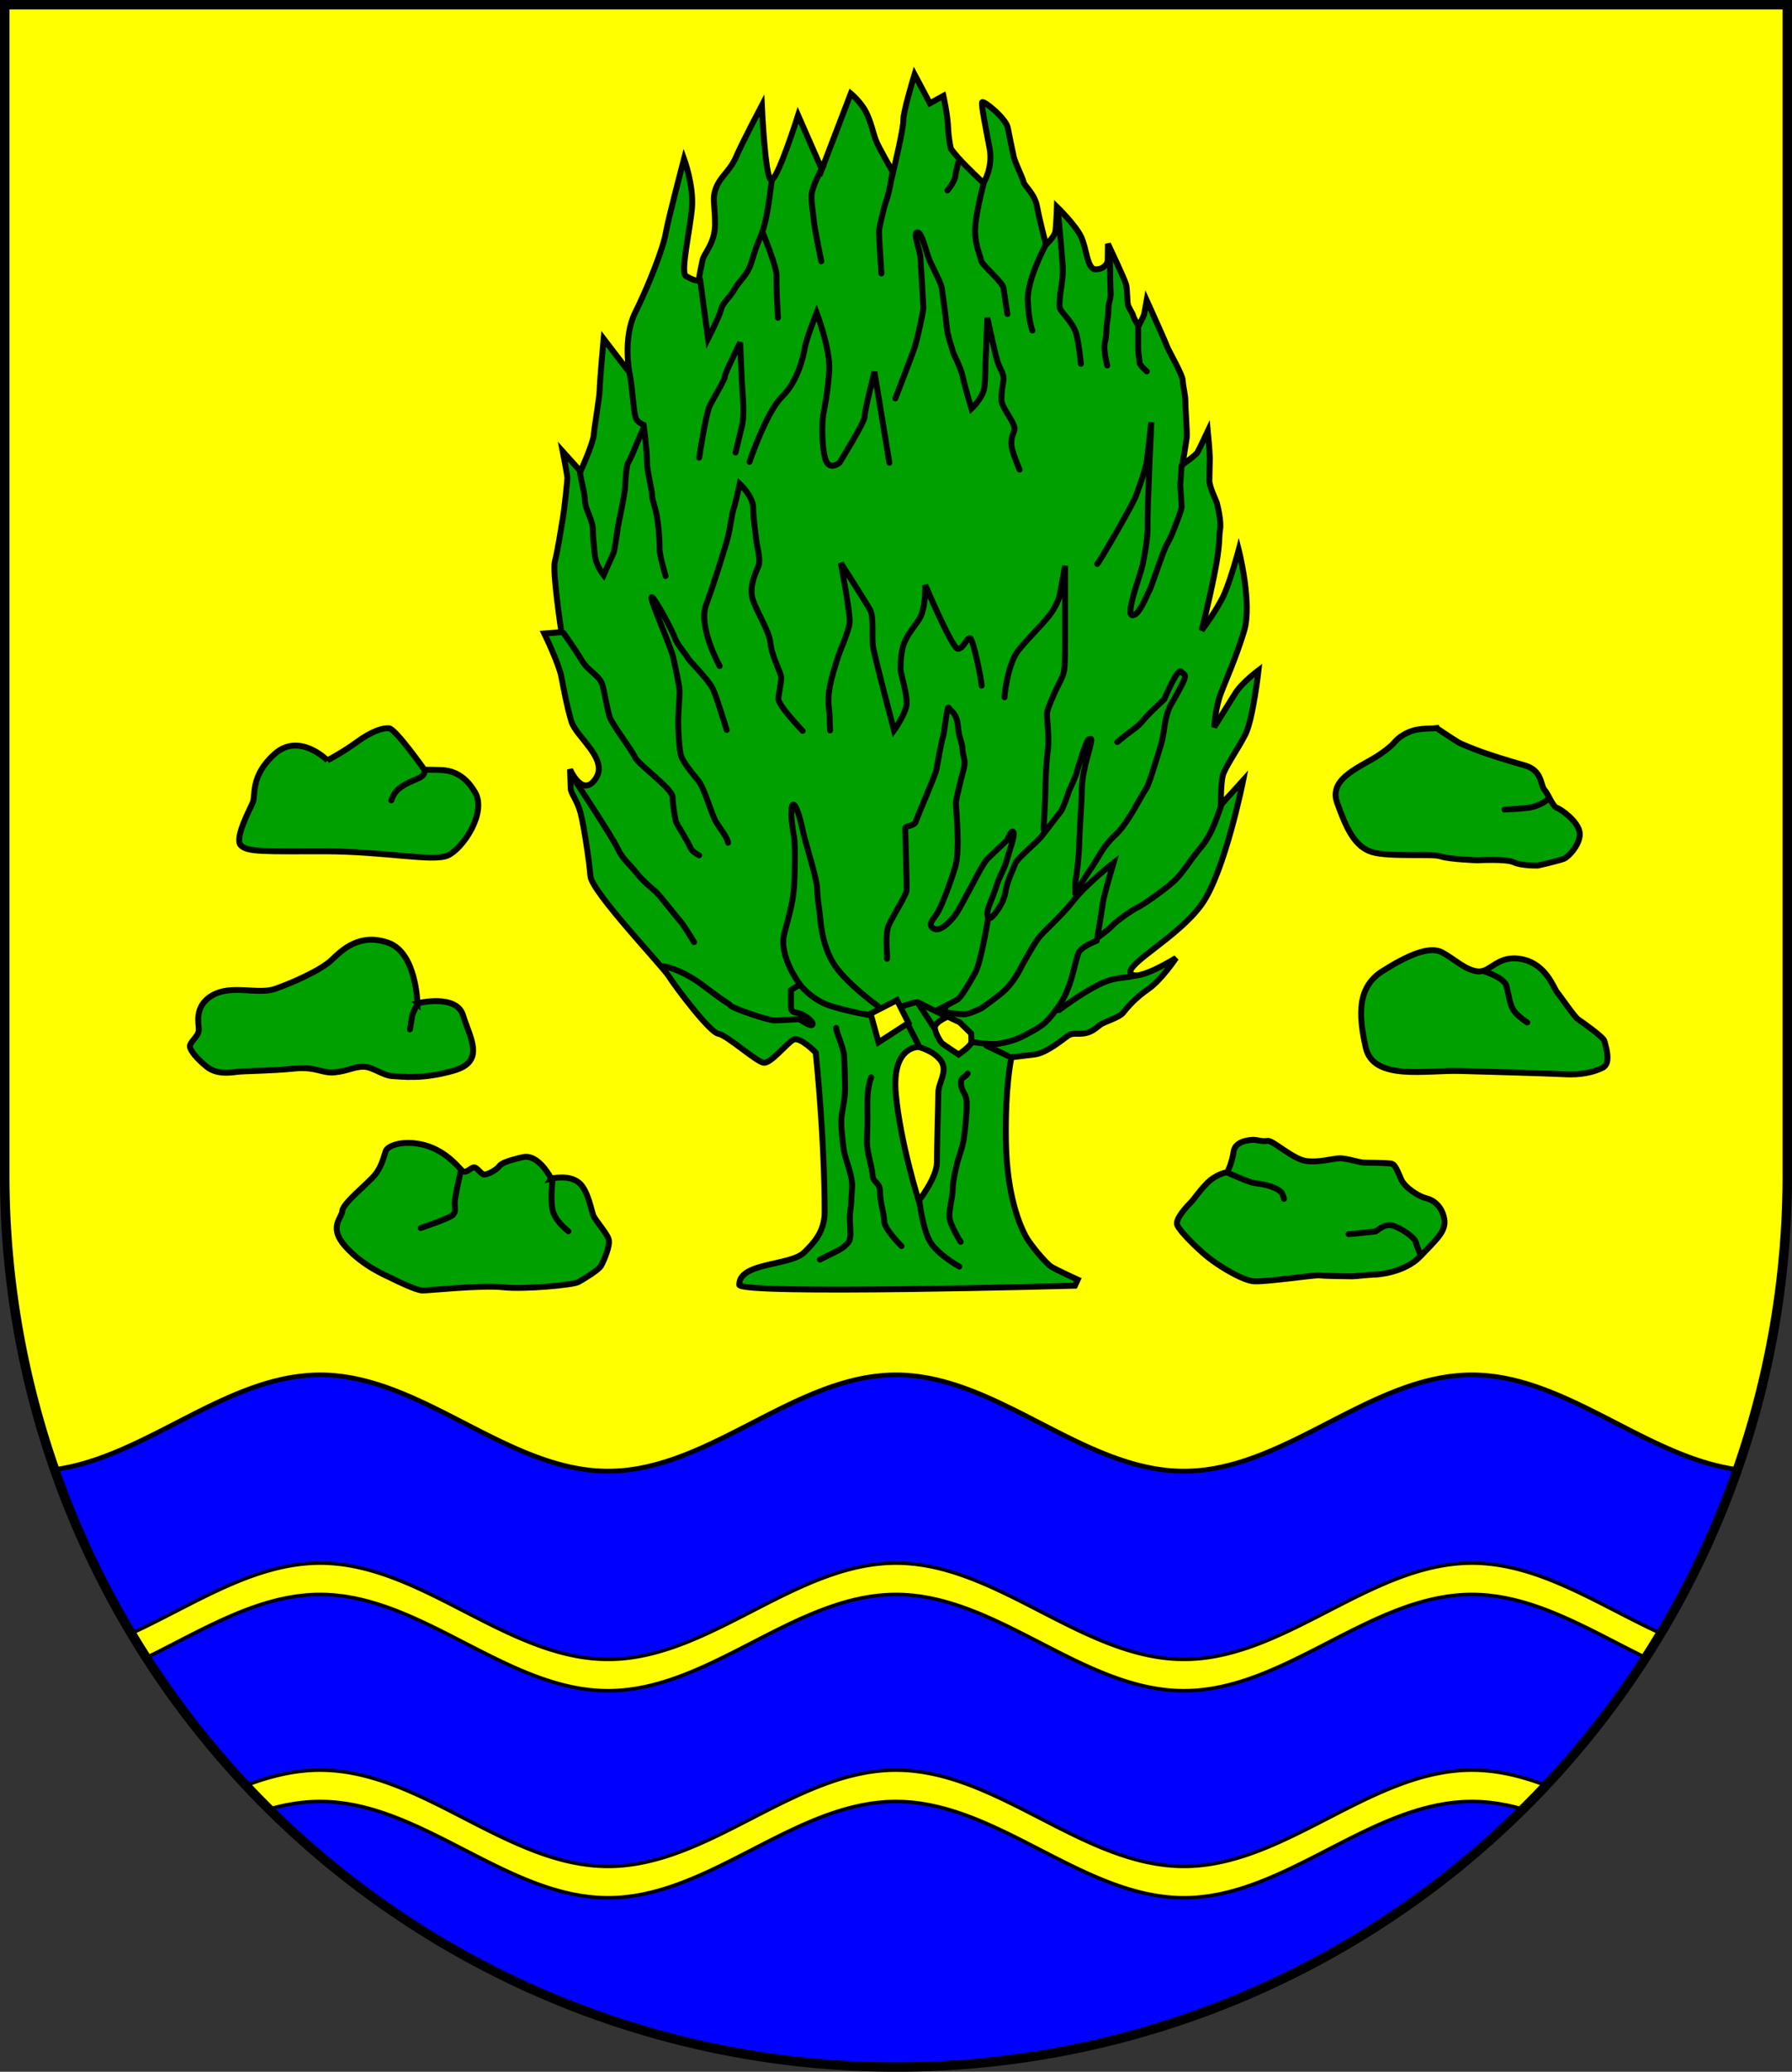 <?xml version="1.0" encoding="UTF-8" standalone="no"?>
<!-- Created with Inkscape (http://www.inkscape.org/) -->

<svg
   width="151.188mm"
   height="174.752mm"
   viewBox="0 0 151.188 174.752"
   version="1.1"
   id="svg2945"
   inkscape:version="1.2.2 (732a01da63, 2022-12-09)"
   sodipodi:docname="Wappen Idstedt2.svg"
   xmlns:inkscape="http://www.inkscape.org/namespaces/inkscape"
   xmlns:sodipodi="http://sodipodi.sourceforge.net/DTD/sodipodi-0.dtd"
   xmlns="http://www.w3.org/2000/svg"
   xmlns:svg="http://www.w3.org/2000/svg">
  <rect x="0" y="0" width="151.188" height="174.752" fill="#333333" stroke="none"/>
  <sodipodi:namedview
     id="namedview2947"
     pagecolor="#ffffff"
     bordercolor="#666666"
     borderopacity="1.0"
     inkscape:showpageshadow="2"
     inkscape:pageopacity="0.0"
     inkscape:pagecheckerboard="0"
     inkscape:deskcolor="#d1d1d1"
     inkscape:document-units="mm"
     showgrid="false"
     inkscape:zoom="0.81043987"
     inkscape:cx="286.88125"
     inkscape:cy="331.30157"
     inkscape:current-layer="layer1" />
  <defs
     id="defs2942" />
  <g
     inkscape:label="Ebene 1"
     inkscape:groupmode="layer"
     id="layer1"
     transform="translate(-527.215,-63.641)">
    <g
       id="g2871"
       transform="translate(493.464,-4.035)">
      <path
         id="path1249"
         style="fill:#ffff00;stroke:none;stroke-width:0.8;stroke-linecap:round;stroke-dasharray:none"
         d="m 34.152,68.075 v 98.758 a 75.194,75.194 0 0 0 75.194,75.194 75.194,75.194 0 0 0 75.194,-75.194 75.194,75.194 0 0 0 0,-5.1e-4 V 68.075 Z" />
      <path
         id="path1035"
         style="fill:#0000ff;stroke:#000000;stroke-width:0.4;stroke-linecap:round;stroke-dasharray:none"
         d="m 60.758,183.648 c -7.883,0 -14.641,6.916 -22.351,7.979 a 75.194,75.194 0 0 0 70.939,50.401 75.194,75.194 0 0 0 70.98,-50.395 c -7.727,-1.044 -14.494,-7.985 -22.391,-7.985 -8.538,-1e-5 -15.756,8.12 -24.295,8.12 -8.538,-10e-6 -15.756,-8.12 -24.294,-8.12 -8.538,0 -15.756,8.12 -24.294,8.12 -8.538,0 -15.756,-8.12 -24.294,-8.12 z" />
      <path
         id="path1138"
         style="fill:#ffff00;stroke:#000000;stroke-width:0.3;stroke-linecap:round;stroke-dasharray:none"
         d="m 60.758,199.523 c -5.623,0 -10.674,3.514 -15.906,5.919 a 75.194,75.194 0 0 0 1.287,2.037 c 4.779,-2.347 9.458,-5.31 14.619,-5.31 8.538,0 15.756,8.12 24.294,8.12 8.538,0 15.756,-8.12 24.294,-8.12 8.538,0 15.756,8.12 24.294,8.12 8.538,1e-5 15.756,-8.12 24.295,-8.12 5.174,0 9.863,2.978 14.654,5.327 a 75.194,75.194 0 0 0 1.271,-2.045 c -5.239,-2.405 -10.295,-5.928 -15.925,-5.928 -8.538,-1e-5 -15.756,8.12 -24.295,8.12 -8.538,-10e-6 -15.756,-8.12 -24.294,-8.12 -8.538,0 -15.756,8.12 -24.294,8.12 -8.538,0 -15.756,-8.12 -24.294,-8.12 z" />
      <path
         id="path1144"
         style="fill:#ffff00;stroke:#000000;stroke-width:0.3;stroke-linecap:round;stroke-dasharray:none"
         d="m 60.758,216.986 c -2.135,0 -4.187,0.508 -6.199,1.269 a 75.194,75.194 0 0 0 1.906,2.016 c 1.401,-0.396 2.827,-0.639 4.293,-0.639 8.538,0 15.756,8.12 24.294,8.12 8.538,0 15.756,-8.12 24.294,-8.12 8.538,0 15.756,8.12 24.294,8.12 8.538,10e-6 15.756,-8.12 24.295,-8.12 1.469,0 2.898,0.244 4.302,0.642 a 75.194,75.194 0 0 0 1.946,-1.999 c -2.027,-0.772 -4.095,-1.289 -6.248,-1.289 -8.538,-10e-6 -15.756,8.12 -24.295,8.12 -8.538,-1e-5 -15.756,-8.12 -24.294,-8.12 -8.538,0 -15.756,8.12 -24.294,8.12 -8.538,0 -15.756,-8.12 -24.294,-8.12 z" />
      <path
         id="path1373"
         style="fill:none;stroke:#000000;stroke-width:0.8;stroke-linecap:round;stroke-dasharray:none"
         d="m 34.152,68.075 v 98.758 a 75.194,75.194 0 0 0 75.194,75.194 75.194,75.194 0 0 0 75.194,-75.194 75.194,75.194 0 0 0 0,-5.1e-4 V 68.075 Z" />
      <g
         id="g1704"
         transform="translate(-202.53,-25.938)">
        <path
           id="path1446"
           style="fill:#00a000;fill-opacity:1;stroke:#000000;stroke-width:0.5;stroke-linecap:round;stroke-dasharray:none"
           d="m 313.439,99.892 c 0,0 -0.983,3.225 -0.944,3.854 0.039,0.629 -0.866,4.404 -0.866,4.404 0,0 -1.219,-2.084 -1.455,-2.714 -0.236,-0.629 -0.394,-1.494 -0.826,-2.36 -0.433,-0.865 -1.285,-1.576 -1.285,-1.576 l -2.447,6.396 -2.002,-4.56 c 0,0 -1.78,5.617 -2.28,5.45 -0.501,-0.167 -0.778,-6.284 -0.778,-6.284 0,0 -1.669,3.17 -2.169,4.338 -0.501,1.168 -1.279,1.613 -1.669,2.558 -0.389,0.945 -0.111,1.446 -0.111,3.115 0,1.668 -0.946,2.447 -1.057,3.059 -0.111,0.612 -0.278,1.223 -0.278,1.557 0,0.334 -0.612,0.056 -1.112,-0.222 -0.501,-0.278 0.333,-3.838 0.5,-5.729 0.167,-1.891 -0.667,-4.171 -0.667,-4.171 0,0 -1.335,5.062 -1.558,6.341 -0.222,1.279 -1.502,4.505 -2.558,6.618 -1.057,2.113 -0.5,5.061 -0.5,5.061 l -2.169,-2.837 c 0,0 -0.333,3.671 -0.333,4.282 0,0.612 -0.445,3.115 -0.501,3.838 -0.056,0.723 -1.113,3.059 -1.113,3.059 l -1.501,-1.669 c 0,0 0.389,2.002 0.389,2.225 0,0.222 -0.222,2.447 -0.389,3.448 -0.167,1.001 -0.445,2.781 -0.668,3.615 -0.222,0.834 0.556,5.951 0.556,5.951 l -1.446,0.111 c 0,0 1.223,2.503 1.446,3.671 0.222,1.168 0.445,2.392 0.835,3.726 0.389,1.335 3.17,3.17 2.058,4.839 -1.112,1.669 -2.169,-0.779 -2.169,-0.779 0,0 0.056,1.224 0.056,1.613 0,0.389 0.556,1.001 0.834,2.058 0.278,1.057 0.723,4.004 0.835,5.339 0.111,1.335 6.062,7.564 6.618,8.454 0.556,0.89 3.448,4.728 4.171,4.839 0.723,0.111 3.226,2.391 3.837,2.447 0.612,0.056 1.947,-1.668 2.503,-1.946 0.556,-0.278 1.876,1.088 1.876,1.088 0,0 0.754,7.053 0.752,13.476 -4.3e-4,1.74 -1.078,2.727 -1.696,3.356 -1.164,1.183 -5.506,0.826 -5.506,2.753 0,0.865 28.316,0.079 28.316,0.079 l 0.236,-0.511 c 0,0 -1.809,-0.826 -2.242,-1.101 -0.433,-0.275 -1.769,-1.848 -2.163,-2.596 -0.393,-0.747 -1.573,-3.225 -1.652,-7.983 -0.079,-4.759 0.472,-7.079 0.472,-7.079 0,0 0.983,-0.118 1.966,-0.236 0.983,-0.118 2.399,-1.298 2.792,-1.573 0.393,-0.275 0.669,-0.118 1.337,-0.196 0.669,-0.079 1.101,-0.511 1.415,-0.747 0.315,-0.236 1.573,-0.59 1.888,-0.983 0.315,-0.393 0.983,-1.219 2.124,-2.006 1.14,-0.787 2.36,-2.635 2.36,-2.635 0,0 -3.343,2.084 -3.815,1.298 -0.472,-0.787 4.012,-3.067 5.978,-5.82 1.966,-2.753 3.5,-10.461 3.5,-10.461 l -1.888,2.084 c 0,0 -2.2e-4,-1.73 0.157,-2.438 0.157,-0.708 1.298,-2.281 1.927,-3.54 0.629,-1.258 1.101,-5.388 1.101,-5.388 0,0 -1.376,1.023 -1.927,1.888 -0.551,0.865 -1.809,2.91 -1.809,2.91 0,0 0.078,-1.573 0.55,-2.831 0.472,-1.258 1.258,-2.95 1.966,-5.27 0.708,-2.32 -0.452,-6.863 -0.452,-6.863 0,0 -0.629,2.379 -1.199,3.696 -0.57,1.317 -1.927,3.107 -1.927,3.107 0,0 0.57,-2.222 1.082,-4.779 0.511,-2.556 0.354,-3.068 0.472,-3.736 0.118,-0.669 -0.216,-2.025 -0.275,-2.242 -0.059,-0.216 -0.629,-1.337 -0.629,-1.888 0,-0.551 0.039,-1.356 0.039,-1.868 0,-0.511 -0.172,-2.3 -0.172,-2.3 0,0 -0.723,1.529 -0.862,1.78 -0.139,0.25 -1.279,1.057 -1.279,1.057 0,0 0.306,-1.835 0.362,-2.253 0.056,-0.417 -0.112,-2.336 -0.112,-3.031 0,-0.695 -0.194,-1.251 -0.222,-1.808 -0.028,-0.556 -1.168,-2.447 -1.363,-2.976 -0.195,-0.528 -1.681,-3.801 -1.681,-3.801 0,0 -0.177,1.042 -0.217,1.199 -0.039,0.157 -0.472,0.983 -0.472,0.983 0,0 -0.413,-0.688 -0.452,-0.885 -0.039,-0.197 -0.354,-0.629 -0.433,-0.904 -0.079,-0.275 -0.059,-1.298 -0.157,-1.711 -0.098,-0.413 -1.534,-3.441 -1.534,-3.441 0,0 -0.02,1.023 -0.02,1.357 0,0.334 -0.354,0.806 -1.042,0.787 -0.688,-0.02 -0.728,-1.691 -1.18,-2.694 -0.452,-1.003 -2.064,-2.576 -2.064,-2.576 0,0 -0.059,1.475 -0.118,2.006 -0.059,0.531 -0.806,1.18 -0.806,1.18 0,0 -0.551,-2.084 -0.747,-3.185 -0.197,-1.101 -1.101,-1.809 -1.141,-2.085 -0.039,-0.275 -0.708,-1.612 -0.826,-2.123 -0.118,-0.511 -0.354,-1.691 -0.511,-2.478 -0.157,-0.787 -2.085,-2.359 -2.163,-2.123 -0.079,0.236 0.315,2.202 0.629,3.854 0.315,1.652 -0.512,2.95 -0.512,2.95 0,0 -1.455,-1.377 -2.084,-2.085 -0.629,-0.708 -0.669,-0.826 -0.669,-0.826 0,0 -0.196,-0.787 -0.236,-1.809 -0.039,-1.023 -0.393,-2.635 -0.393,-2.635 l -1.141,0.629 z m -1.482,78.084 0.973,1.919 -2.531,1.641 -0.667,-2.419 z m 4.282,1.391 1.001,0.472 0.974,0.946 c 0,0 0.028,0.417 0.028,0.723 0,0.306 -1.085,1.057 -1.085,1.057 0,0 -1.363,-0.89 -1.446,-1.001 -0.083,-0.111 -0.584,-0.862 -0.557,-1.307 0.028,-0.445 1.085,-0.89 1.085,-0.89 z m -2.447,2.563 c 0,0 1.298,0.315 1.888,1.18 0.59,0.865 -0.236,1.848 -0.236,2.674 0,0.826 -0.118,4.64 -0.118,5.899 0,1.258 -1.534,3.225 -1.534,3.225 0,0 -1.534,-4.838 -1.927,-8.967 -0.393,-4.129 1.927,-4.011 1.927,-4.011 z" />
        <path
           style="fill:none;stroke:#000000;stroke-width:0.5;stroke-linecap:round;stroke-dasharray:none"
           d="m 301.405,108.819 c -0.079,0.197 -0.315,3.303 -0.944,4.719 -0.629,1.416 -0.669,2.084 -1.023,2.792 -0.354,0.708 -0.787,0.983 -1.219,1.73 -0.433,0.747 -0.983,1.101 -1.101,1.652 -0.118,0.551 -1.101,2.478 -1.101,2.478 l -0.669,-4.995"
           id="path1472"
           sodipodi:nodetypes="csssscc" />
        <path
           style="fill:none;stroke:#000000;stroke-width:0.5;stroke-linecap:round;stroke-dasharray:none"
           d="m 305.77,107.56 c 0,0 -1.023,1.77 -1.023,2.596 0,0.826 0.157,1.534 0.197,2.084 0.039,0.551 0.629,3.421 0.629,3.421"
           id="path1474" />
        <path
           style="fill:none;stroke:#000000;stroke-width:0.5;stroke-linecap:round;stroke-dasharray:none"
           d="m 300.657,113.302 c 0,0 1.18,2.871 1.14,3.579 -0.039,0.708 0.118,3.539 0.118,3.539"
           id="path1476" />
        <path
           style="fill:none;stroke:#000000;stroke-width:0.5;stroke-linecap:round;stroke-dasharray:none"
           d="m 311.59,107.954 c 0,0.236 -0.315,2.045 -0.511,2.517 -0.197,0.472 -0.59,2.242 -0.629,2.556 -0.039,0.315 0.197,3.657 0.197,3.657"
           id="path1478" />
        <path
           style="fill:none;stroke:#000000;stroke-width:0.5;stroke-linecap:round;stroke-dasharray:none"
           d="m 317.213,107.063 c -0.056,0.167 -0.278,0.918 -0.334,1.418 -0.056,0.501 -0.667,1.196 -0.667,1.196"
           id="path1480" />
        <path
           style="fill:none;stroke:#000000;stroke-width:0.5;stroke-linecap:round;stroke-dasharray:none"
           d="m 319.271,109.093 c 0,0 -0.723,2.697 -0.723,3.977 0,1.279 0.473,2.169 0.501,2.503 0.028,0.334 1.835,1.863 1.891,2.308 0.056,0.445 0.334,2.225 0.334,2.225"
           id="path1482" />
        <path
           style="fill:none;stroke:#000000;stroke-width:0.5;stroke-linecap:round;stroke-dasharray:none"
           d="m 324.554,114.182 c 0,0 -1.641,2.976 -1.557,4.811 0.083,1.835 0.389,2.503 0.389,2.503"
           id="path1484" />
        <path
           style="fill:none;stroke:#000000;stroke-width:0.5;stroke-linecap:round;stroke-dasharray:none"
           d="m 325.556,111.596 c 0,0 0.334,3.559 0.389,4.505 0.056,0.945 -0.195,2.03 -0.222,2.447 -0.028,0.417 -0.083,0.667 -0.028,1.029 0.056,0.362 1.168,1.224 1.418,2.308 0.25,1.085 0.362,2.419 0.362,2.419"
           id="path1486" />
        <path
           style="fill:none;stroke:#000000;stroke-width:0.5;stroke-linecap:round;stroke-dasharray:none"
           d="m 329.894,115.044 c 0,0 0.056,0.918 0.056,2.058 0,1.14 0.111,1.307 -0.056,1.919 -0.167,0.612 -0.028,0.64 -0.167,1.502 -0.139,0.862 -0.056,1.279 -0.222,1.947 -0.167,0.667 0.195,1.974 0.195,1.974"
           id="path1488" />
        <path
           style="fill:none;stroke:#000000;stroke-width:0.5;stroke-linecap:round;stroke-dasharray:none"
           d="m 332.313,121.107 c 0,0.584 0,1.613 0,1.974 0,0.362 0.111,0.89 0.111,1.112 0,0.222 0.612,0.751 0.612,0.751"
           id="path1490" />
        <path
           style="fill:none;stroke:#000000;stroke-width:0.5;stroke-linecap:round;stroke-dasharray:none"
           d="m 289.292,124.589 c 0,0 0.197,0.787 0.315,1.966 0.118,1.18 0.197,1.966 0.315,2.32 0.118,0.354 0.669,0.59 0.669,0.59 0,0 0.275,2.084 0.275,3.028 0,0.944 0.433,2.438 0.433,2.91 0,0.472 0.315,0.983 0.472,2.202 0.157,1.219 0.157,1.77 0.157,2.32 0,0.551 0.511,2.281 0.511,2.281"
           id="path1492" />
        <path
           style="fill:none;stroke:#000000;stroke-width:0.5;stroke-linecap:round;stroke-dasharray:none"
           d="m 285.202,133.359 c 0.039,0.551 0.433,1.888 0.433,2.517 0,0.629 0.669,1.652 0.669,2.399 0,0.747 0.079,1.219 0.157,2.124 0.079,0.905 0.747,1.73 0.747,1.73 0,0 0.708,-1.612 0.826,-1.848 0.118,-0.236 0.354,-2.084 0.393,-2.281 0.039,-0.197 0.59,-2.871 0.59,-3.225 0,-0.354 0.118,-1.927 0.236,-2.084 0.118,-0.157 0.551,-1.14 0.669,-1.455 0.118,-0.315 0.669,-1.534 0.669,-1.534"
           id="path1494" />
        <path
           style="fill:none;stroke:#000000;stroke-width:0.5;stroke-linecap:round;stroke-dasharray:none"
           d="m 295.27,132.218 c 0,0 0.551,-3.697 0.905,-4.405 0.354,-0.708 1.258,-2.163 1.258,-2.438 0,-0.275 1.298,-2.871 1.298,-2.871 0,0 0.118,3.225 0.197,4.169 0.079,0.944 0.118,2.163 -0.039,2.832 -0.157,0.669 -0.551,2.281 -0.551,2.281"
           id="path1496" />
        <path
           style="fill:none;stroke:#000000;stroke-width:0.5;stroke-linecap:round;stroke-dasharray:none"
           d="m 299.517,132.572 c 0,0 1.416,-4.208 2.753,-5.506 1.337,-1.298 1.809,-3.461 1.927,-4.169 0.118,-0.708 0.983,-2.91 0.983,-2.91 0,0 1.18,3.107 1.062,4.916 -0.118,1.809 -0.393,3.028 -0.511,3.736 -0.118,0.708 -0.118,2.753 0.197,3.736 0.315,0.983 1.18,0.275 1.18,0.275 0,0 2.163,-3.5 2.124,-3.893 -0.039,-0.393 0.826,-3.775 0.826,-3.775 l 1.258,7.669"
           id="path1498" />
        <path
           style="fill:none;stroke:#000000;stroke-width:0.5;stroke-linecap:round;stroke-dasharray:none"
           d="m 311.818,127.224 c 0,0 1.502,-3.865 1.669,-4.422 0.167,-0.556 0.695,-2.809 0.695,-3.226 0,-0.417 -0.222,-3.726 -0.25,-4.283 -0.028,-0.556 -0.667,-2.086 -0.25,-2.086 0.417,0 0.751,1.808 1.085,2.503 0.334,0.695 0.918,1.835 0.973,2.197 0.056,0.362 0.334,2.419 0.417,3.281 0.083,0.862 0.473,1.808 0.501,2.03 0.028,0.222 0.667,1.307 0.862,2.225 0.195,0.918 0.723,2.642 0.723,2.642 0,0 0.973,-0.918 1.085,-1.78 0.111,-0.862 0.083,-2.197 0.111,-2.419 0.028,-0.222 0.139,-3.476 0.139,-3.476 0,0 0.612,2.864 0.834,3.615 0.222,0.751 0.612,1.112 0.528,1.696 -0.083,0.584 -0.167,0.89 -0.167,1.613 0,0.723 1.279,2.03 1.085,2.586 -0.195,0.556 -0.25,0.612 -0.25,1.168 0,0.556 0.695,2.141 0.695,2.141"
           id="path1526" />
        <path
           style="fill:none;stroke:#000000;stroke-width:0.5;stroke-linecap:round;stroke-dasharray:none"
           d="m 328.855,141.185 c 0.157,-0.118 2.95,-4.916 3.264,-5.742 0.315,-0.826 0.826,-2.32 0.905,-2.871 0.079,-0.551 0.393,-3.343 0.393,-3.343 0,0 -0.354,7.551 -0.315,8.691 0.039,1.14 -0.275,2.596 -0.433,3.382 -0.157,0.787 -1.455,4.129 -0.865,4.208 0.59,0.079 1.219,-1.691 1.416,-2.006 0.197,-0.315 1.219,-3.539 1.534,-4.011 0.315,-0.472 1.219,-2.832 1.219,-3.107 0,-0.275 -0.118,-1.809 -0.118,-1.809 l 0.118,-1.691"
           id="path1528" />
        <path
           style="fill:none;stroke:#000000;stroke-width:0.5;stroke-linecap:round;stroke-dasharray:none"
           d="m 319.102,151.45 c 0,-0.393 -0.708,-3.972 -0.983,-4.011 -0.275,-0.039 -0.551,0.905 -1.023,0.905 -0.472,0 -2.753,-5.388 -2.753,-5.388 0,0 0.079,2.045 -0.551,2.95 -0.629,0.905 -0.944,1.258 -1.219,1.927 -0.275,0.669 -0.315,1.77 -0.315,2.202 0,0.433 0.59,2.163 0.511,2.989 -0.079,0.826 -1.062,2.202 -1.062,2.202 0,0 -1.652,-6.253 -1.77,-7.079 -0.118,-0.826 0.079,-2.478 -0.236,-3.068 -0.315,-0.59 -2.478,-3.972 -2.478,-3.972 0,0 0.787,4.208 0.747,4.955 -0.039,0.747 -0.787,2.32 -0.983,2.95 -0.197,0.629 -0.59,1.809 -0.747,2.832 -0.157,1.023 0.039,1.848 0.039,2.202 0,0.354 0.039,1.18 0.039,1.18"
           id="path1530" />
        <path
           style="fill:none;stroke:#000000;stroke-width:0.5;stroke-linecap:round;stroke-dasharray:none"
           d="m 297,149.798 c 0,0 -1.848,-3.303 -1.14,-5.191 0.708,-1.888 1.612,-4.877 1.809,-5.584 0.197,-0.708 0.354,-2.084 0.511,-2.517 0.157,-0.433 0.511,-2.084 0.511,-2.084 0,0 1.14,1.062 1.14,2.045 0,0.983 0.197,2.045 0.236,2.556 0.039,0.511 0.433,1.809 0.197,2.36 -0.236,0.551 -0.669,1.455 -0.551,2.438 0.118,0.983 1.455,2.871 1.573,4.051 0.118,1.18 0.905,2.478 0.905,2.91 0,0.433 -0.197,1.219 -0.236,1.77 -0.039,0.551 2.045,2.714 2.045,2.714"
           id="path1532" />
        <path
           style="fill:none;stroke:#000000;stroke-width:0.5;stroke-linecap:round;stroke-dasharray:none"
           d="m 283.825,147.006 c 0,0 1.062,1.494 1.573,2.36 0.511,0.865 1.534,1.258 1.73,2.084 0.197,0.826 0.393,2.006 0.59,2.635 0.197,0.629 1.848,2.753 2.124,3.382 0.275,0.629 3.186,2.674 3.186,3.382 0,0.708 0.236,1.848 0.275,2.045 0.039,0.197 1.101,1.848 1.219,2.202 0.118,0.354 0.747,0.669 0.747,0.669"
           id="path1534" />
        <path
           style="fill:none;stroke:#000000;stroke-width:0.5;stroke-linecap:round;stroke-dasharray:none"
           d="m 297.708,164.703 c -0.079,-0.511 -0.708,-1.219 -1.062,-1.848 -0.354,-0.629 -0.905,-2.674 -1.416,-3.343 -0.511,-0.669 -1.416,-1.652 -1.534,-2.32 -0.118,-0.669 -0.197,-1.888 -0.197,-2.674 0,-0.787 0.118,-2.045 0.118,-2.556 0,-0.511 -0.315,-1.809 -0.511,-2.792 -0.197,-0.983 -2.084,-5.152 -1.848,-5.191 0.236,-0.039 1.848,3.028 1.966,3.461 0.118,0.433 1.023,1.494 1.101,1.691 0.079,0.197 1.73,1.809 2.084,2.556 0.354,0.747 1.18,3.5 1.18,3.5"
           id="path1536" />
        <path
           style="fill:none;stroke:#000000;stroke-width:0.5;stroke-linecap:round;stroke-dasharray:none"
           d="m 284.73,159.354 c 0,0 3.225,4.877 3.657,5.82 0.433,0.944 1.062,1.376 1.573,2.045 0.511,0.669 1.416,1.416 1.652,1.612 0.236,0.197 1.927,2.36 2.124,2.556 0.197,0.197 1.101,1.691 1.101,1.691"
           id="path1570" />
        <path
           style="fill:none;stroke:#000000;stroke-width:0.5;stroke-linecap:round;stroke-dasharray:none"
           d="m 311.119,174.495 c 0.039,-0.511 -0.197,-2.084 0.157,-2.871 0.354,-0.787 1.455,-2.478 1.494,-2.91 0.039,-0.433 -0.118,-4.995 -0.118,-5.231 0,-0.236 0.787,-0.157 0.905,-0.59 0.118,-0.433 1.652,-3.893 1.73,-4.365 0.079,-0.472 0.433,-2.438 0.551,-2.753 0.118,-0.315 0.354,-2.714 0.472,-2.478 0.118,0.236 0.708,0.472 0.787,1.534 0.079,1.062 0.354,1.298 0.393,2.006 0.039,0.708 0.315,0.865 0.079,1.73 -0.236,0.865 -0.59,2.281 -0.629,2.714 -0.039,0.433 0.393,3.972 -0.079,5.506 -0.472,1.534 -1.14,3.225 -1.455,3.775 -0.315,0.551 -0.944,1.023 -0.354,1.376 0.59,0.354 1.534,-0.747 1.848,-1.18 0.315,-0.433 1.062,-1.888 1.219,-2.163 0.157,-0.275 1.101,-2.163 1.455,-2.517 0.354,-0.354 1.691,-1.612 1.691,-1.612 0,0 0.354,-0.944 0.511,-0.669 0.157,0.275 -0.236,1.258 -0.511,2.242 -0.275,0.983 -0.629,1.416 -0.865,2.163 -0.236,0.747 -0.472,1.298 -0.669,1.809 -0.197,0.511 -0.197,1.062 0.039,1.062 0.236,0 1.18,-1.18 1.337,-2.202 0.157,-1.023 0.708,-2.006 0.826,-2.399 0.118,-0.393 1.77,-1.77 2.163,-2.242 0.393,-0.472 1.416,-1.848 1.652,-2.124 0.236,-0.275 0.708,-1.73 0.708,-1.73 0,0 0.629,-1.376 0.669,-1.612 0.039,-0.236 0.826,-2.792 1.023,-2.792 0.197,0 0.393,-0.393 -0.118,1.455 -0.511,1.848 -0.472,2.714 -0.472,3.028 0,0.315 -0.236,4.011 -0.236,4.601 0,0.59 -0.197,2.36 -0.275,2.714 -0.079,0.354 -0.039,1.101 -0.039,1.101"
           id="path1572" />
        <path
           style="fill:none;stroke:#000000;stroke-width:0.5;stroke-linecap:round;stroke-dasharray:none"
           d="m 321.029,152.433 c 0.039,-0.629 0.354,-2.95 1.18,-3.972 0.826,-1.023 1.966,-2.124 2.556,-2.871 0.59,-0.747 0.865,-1.455 0.944,-1.888 0.079,-0.433 0.433,-2.36 0.433,-2.36 0,0 0,5.034 0,6.135 0,1.101 0,2.399 -0.118,2.871 -0.118,0.472 -0.511,1.141 -0.708,1.573 -0.197,0.433 -0.551,1.219 -0.669,1.691 -0.118,0.472 0.197,1.966 0.039,3.264 -0.157,1.298 -0.197,2.635 -0.197,3.186 0,0.551 -0.157,3.5 -0.157,3.5"
           id="path1574" />
        <path
           style="fill:none;stroke:#000000;stroke-width:0.5;stroke-linecap:round;stroke-dasharray:none"
           d="m 330.546,156.208 c 1.455,-1.219 1.612,-1.141 2.163,-1.809 0.551,-0.669 1.809,-1.809 1.809,-1.809 0,0 1.101,-2.674 1.416,-2.32 0.315,0.354 0.59,0.118 -0.118,1.455 -0.708,1.337 -0.905,1.416 -1.14,2.399 -0.236,0.983 -0.157,1.455 -0.59,2.792 -0.433,1.337 -0.826,2.832 -1.18,3.343 -0.354,0.511 -1.455,2.753 -2.399,3.657 -0.944,0.905 -1.18,1.337 -1.652,2.124 -0.472,0.787 -0.905,1.376 -1.141,1.77 -0.236,0.393 -0.708,1.18 -0.708,1.18"
           id="path1576" />
        <path
           style="fill:none;stroke:#000000;stroke-width:0.5;stroke-linecap:round;stroke-dasharray:none"
           d="m 339.316,161.557 c -0.236,0.551 -0.669,2.281 -1.691,3.5 -1.023,1.219 -1.573,2.242 -2.32,2.91 -0.747,0.669 -2.556,1.966 -3.068,2.202 -0.511,0.236 -1.809,1.18 -2.124,1.534 -0.315,0.354 -1.258,1.023 -1.258,1.023 0,0 0.393,-2.32 0.472,-2.95 0.079,-0.629 0.905,-3.382 0.905,-3.382 0,0 -2.242,1.73 -3.382,3.186 -1.14,1.455 -2.556,2.596 -3.028,3.264 -0.472,0.669 -1.258,2.084 -1.494,2.556 -0.236,0.472 -0.747,1.258 -1.298,1.77 -0.551,0.511 -1.73,1.337 -1.888,1.455 -0.157,0.118 -1.18,0.551 -1.534,0.551 -0.354,0 -1.285,-0.148 -1.521,-0.148 -0.236,0 -0.013,-0.481 -0.013,-0.481"
           id="path1578"
           sodipodi:nodetypes="csssscscsssssssc" />
        <path
           style="fill:none;stroke:#000000;stroke-width:0.5;stroke-linecap:round;stroke-dasharray:none"
           d="m 328.816,172.962 c -0.157,0.079 -1.376,0.511 -1.573,1.101 -0.197,0.59 -0.354,1.376 -0.59,2.163 -0.236,0.787 -0.629,1.691 -1.062,2.281 -0.433,0.59 -0.669,0.905 -1.101,1.337 -0.433,0.433 -1.73,1.101 -2.163,1.298 -0.433,0.197 -1.062,0.393 -1.77,0.511 -0.708,0.118 -2.32,-0.157 -2.32,-0.157"
           id="path1580" />
        <path
           style="fill:none;stroke:#000000;stroke-width:0.5;stroke-linecap:round;stroke-dasharray:none"
           d="m 319.495,181.81 1.809,0.865"
           id="path1582" />
        <path
           style="fill:none;stroke:#000000;stroke-width:0.5;stroke-linecap:round;stroke-dasharray:none"
           d="m 332.041,175.911 c -1.062,0.275 -1.652,0.039 -3.186,0.826 -1.534,0.787 -3.225,2.084 -3.225,2.084"
           id="path1584" />
        <path
           style="fill:none;stroke:#000000;stroke-width:0.5;stroke-linecap:round;stroke-dasharray:none"
           d="m 319.653,171.035 c 0,0 -0.59,3.736 -1.101,4.641 -0.511,0.905 -1.18,2.084 -1.534,2.281 -0.354,0.197 -1.699,0.884 -1.699,0.884"
           id="path1586"
           sodipodi:nodetypes="cssc" />
        <path
           style="fill:none;stroke:#000000;stroke-width:0.5;stroke-linecap:round;stroke-dasharray:none"
           d="m 312.402,178.504 c 0,0 1.196,-0.445 1.363,-0.334 0.167,0.111 2.336,1.168 2.336,1.168"
           id="path1594"
           sodipodi:nodetypes="csc" />
        <path
           style="fill:none;stroke:#000000;stroke-width:0.5;stroke-linecap:round;stroke-dasharray:none"
           d="M 315.072,180.283 313.82,178.364"
           id="path1596" />
        <path
           style="fill:none;stroke:#000000;stroke-width:0.5;stroke-linecap:round;stroke-dasharray:none"
           d="m 292.241,175.125 c 0,0 1.455,0.157 3.461,1.691 2.006,1.534 2.006,1.376 2.202,1.612 0.197,0.236 3.146,1.258 3.736,1.258 0.59,0 1.927,-0.118 2.084,-0.079 0.157,0.039 0.983,0.669 1.101,0.433 0.118,-0.236 -0.511,-0.708 -0.983,-0.905 -0.472,-0.197 -0.826,0 -0.826,-0.669 0,-0.669 0,-1.337 0,-1.337 l 0.747,-0.472 c 0,0 0.983,1.298 2.596,1.809 1.612,0.511 3.382,0.787 3.382,0.787"
           id="path1598" />
        <path
           style="fill:none;stroke:#000000;stroke-width:0.5;stroke-linecap:round;stroke-dasharray:none"
           d="m 303.804,176.698 c 0,0 -1.888,-2.399 -1.337,-4.405 0.551,-2.006 0.708,-2.753 0.787,-3.657 0.079,-0.905 0.158,-3.677 0.009,-4.489 -0.531,-2.885 -0.003,-4.036 0.787,-0.315 0.179,0.846 1.171,3.978 1.171,4.686 0,0.708 0.197,1.927 0.236,2.281 0.039,0.354 0.118,2.36 1.101,4.011 0.983,1.652 3.775,3.657 3.775,3.657"
           id="path1600"
           sodipodi:nodetypes="cscsssssc" />
        <path
           style="fill:none;stroke:#000000;stroke-width:0.5;stroke-linecap:round;stroke-dasharray:none"
           d="m 312.888,180.041 0.865,1.691"
           id="path1605" />
        <path
           style="fill:none;stroke:#000000;stroke-width:0.5;stroke-linecap:round;stroke-dasharray:none"
           d="m 317.922,184.17 c -0.236,0.393 -0.629,0.236 -0.551,0.944 0.079,0.708 0.472,0.708 0.472,1.612 0,0.905 -0.118,2.006 -0.236,2.871 -0.118,0.865 -0.433,1.534 -0.59,2.202 -0.157,0.669 -0.354,1.534 -0.354,2.124 0,0.59 -0.315,1.691 -0.275,2.36 0.039,0.669 0.944,2.084 0.944,2.084"
           id="path1607" />
        <path
           style="fill:none;stroke:#000000;stroke-width:0.5;stroke-linecap:round;stroke-dasharray:none"
           d="m 313.832,194.788 c 0,0 0.275,2.438 0.905,3.539 0.629,1.101 2.478,2.124 2.478,2.124"
           id="path1609" />
        <path
           style="fill:none;stroke:#000000;stroke-width:0.5;stroke-linecap:round;stroke-dasharray:none"
           d="m 309.781,184.485 c -0.393,1.062 -0.315,2.202 -0.315,3.382 0,1.18 -0.039,1.416 -0.039,2.163 0,0.747 0.433,2.045 0.472,2.714 0.039,0.669 0.629,0.551 0.629,1.416 0,0.865 0.354,1.848 0.354,2.478 0,0.629 1.455,2.084 1.455,2.084"
           id="path1611" />
        <path
           style="fill:none;stroke:#000000;stroke-width:0.5;stroke-linecap:round;stroke-dasharray:none"
           d="m 306.832,180.316 c 0,0.393 0.629,1.691 0.669,2.36 0.039,0.669 0.079,2.006 0.079,2.753 0,0.747 -0.157,1.455 -0.275,2.202 -0.118,0.747 0.039,2.006 0.157,2.91 0.118,0.905 0.787,2.242 0.708,3.264 -0.079,1.023 -0.039,1.101 -0.157,2.045 -0.118,0.944 0.197,2.124 -0.157,2.556 -0.354,0.433 -0.747,0.629 -1.062,0.787 -0.315,0.157 -1.337,0.669 -1.337,0.669"
           id="path1613" />
      </g>
      <g
         id="g2741"
         transform="translate(-203.414,-26.359)">
        <path
           style="fill:#00a000;fill-opacity:1;stroke:#000000;stroke-width:0.5;stroke-linecap:round;stroke-dasharray:none"
           d="m 264.791,158.175 c 0,0 -2.36,-2.399 -4.444,-0.551 -2.084,1.848 -1.612,3.539 -1.848,4.09 -0.236,0.551 -1.573,3.028 -1.023,3.618 0.551,0.59 2.045,0.511 7.079,0.511 5.034,0 9.124,0.905 10.382,0.354 1.258,-0.551 3.303,-3.579 2.32,-5.309 -0.983,-1.73 -2.281,-1.848 -2.674,-1.888 -0.393,-0.039 -1.612,-0.039 -1.612,-0.039 0,0 -2.438,-3.461 -2.989,-3.5 -0.551,-0.039 -1.494,0.275 -2.674,1.14 -1.18,0.865 -2.517,1.573 -2.517,1.573 z"
           id="path1816" />
        <path
           style="fill:#00a000;fill-opacity:1;stroke:#000000;stroke-width:0.5;stroke-linecap:round;stroke-dasharray:none"
           d="m 272.971,159.197 c 0,0 0,0.275 -0.551,0.511 -0.551,0.236 -1.14,0.472 -1.612,0.865 -0.472,0.393 -0.629,0.983 -0.629,0.983"
           id="path1818" />
        <path
           style="fill:#00a000;fill-opacity:1;stroke:#000000;stroke-width:0.5;stroke-linecap:round;stroke-dasharray:none"
           d="m 272.381,178.664 c 0,0 3.304,-0.826 3.854,1.023 0.551,1.848 1.927,3.854 -0.747,4.641 -2.674,0.787 -4.444,0.511 -5.231,0.472 -0.787,-0.039 -1.652,-0.787 -2.438,-0.787 -0.787,0 -1.298,0.354 -2.399,0.472 -1.101,0.118 -1.573,-0.511 -3.461,-0.315 -1.888,0.197 -4.169,0.197 -4.798,0.275 -0.629,0.079 -1.73,0.236 -2.556,-0.433 -0.826,-0.669 -1.416,-1.376 -1.416,-1.73 0,-0.354 0.708,-0.826 0.747,-1.337 0.039,-0.511 -0.472,-2.006 1.14,-2.95 1.612,-0.944 3.854,-0.039 5.309,-0.551 1.455,-0.511 3.854,-1.573 4.759,-2.438 0.905,-0.865 2.36,-2.281 4.759,-1.455 2.399,0.826 2.478,5.113 2.478,5.113 z"
           id="path1820" />
        <path
           style="fill:#00a000;fill-opacity:1;stroke:#000000;stroke-width:0.5;stroke-linecap:round;stroke-dasharray:none"
           d="m 272.42,178.625 c 0,0 -0.433,0.865 -0.472,1.062 -0.039,0.197 -0.197,1.18 -0.197,1.18"
           id="path1822" />
        <path
           style="fill:#00a000;fill-opacity:1;stroke:#000000;stroke-width:0.5;stroke-linecap:round;stroke-dasharray:none"
           d="m 283.668,193.451 c 0,0 -1.062,-2.124 -2.399,-1.809 -1.337,0.315 -1.809,0.511 -2.006,0.787 -0.197,0.275 -1.023,0.747 -1.298,0.669 -0.275,-0.079 -0.59,-0.669 -0.865,-0.59 -0.275,0.079 -0.629,0.551 -0.944,0.275 -0.315,-0.275 -1.455,-1.835 -3.539,-2.242 -1.612,-0.315 -2.753,0.157 -2.91,0.59 -0.157,0.433 -0.315,1.298 -0.944,2.045 -0.629,0.747 -2.674,2.36 -2.714,2.989 -0.039,0.629 -1.219,1.376 0.275,3.028 1.494,1.652 3.343,2.399 3.815,2.635 0.472,0.236 2.163,1.062 2.674,1.062 0.511,0 4.995,-0.472 6.804,-0.275 1.809,0.197 5.899,-0.197 6.332,-0.433 0.433,-0.236 1.73,-1.023 1.927,-1.376 0.197,-0.354 0.826,-1.73 0.629,-2.281 -0.197,-0.551 -1.14,-1.573 -1.298,-2.006 -0.157,-0.433 -0.441,-2.038 -1.14,-2.674 -0.865,-0.787 -2.399,-0.393 -2.399,-0.393 z"
           id="path1879"
           sodipodi:nodetypes="cssssssssssssssssssc" />
        <path
           style="fill:#00a000;fill-opacity:1;stroke:#000000;stroke-width:0.5;stroke-linecap:round;stroke-dasharray:none"
           d="m 276.039,192.822 c 0,0 -0.511,2.202 -0.511,2.674 0,0.472 0.118,0.747 -0.157,1.023 -0.275,0.275 -2.714,1.101 -2.714,1.101"
           id="path1881" />
        <path
           style="fill:#00a000;fill-opacity:1;stroke:#000000;stroke-width:0.5;stroke-linecap:round;stroke-dasharray:none"
           d="m 283.779,193.599 c 0,0 -0.229,1.936 0.086,2.762 0.315,0.826 1.258,1.534 1.258,1.534"
           id="path1883"
           sodipodi:nodetypes="csc" />
        <path
           style="fill:#00a000;fill-opacity:1;stroke:#000000;stroke-width:0.5;stroke-linecap:round;stroke-dasharray:none"
           d="m 358.37,155.45 c -0.779,0.083 -1.724,-0.056 -2.725,0.528 -1.001,0.584 -0.501,0.612 -2.03,1.669 -1.529,1.057 -4.394,1.974 -3.643,4.088 0.751,2.113 1.474,3.726 2.948,4.171 1.474,0.445 5.089,0.111 5.784,0.362 0.695,0.25 3.115,0.334 3.115,0.334 0,0 2.419,-0.139 3.059,0.167 0.64,0.306 2.03,0.278 2.03,0.278 0,0 1.835,-0.417 2.225,-0.584 0.389,-0.167 1.418,-1.279 1.307,-2.197 -0.111,-0.918 -1.557,-1.974 -1.919,-2.086 -0.362,-0.111 -0.723,-1.168 -1.057,-1.529 -0.334,-0.362 -0.167,-1.641 -1.669,-2.058 -1.502,-0.417 -3.115,-0.945 -3.643,-1.14 -0.528,-0.195 -1.557,-0.584 -1.947,-0.806 -0.389,-0.222 -1.835,-1.196 -1.835,-1.196 z"
           id="path1885" />
        <path
           style="fill:#00a000;fill-opacity:1;stroke:#000000;stroke-width:0.5;stroke-linecap:round;stroke-dasharray:none"
           d="m 367.741,161.485 c 0,0 -0.723,0.584 -1.669,0.695 -0.946,0.111 -1.974,0.139 -1.974,0.139"
           id="path1887" />
        <path
           style="fill:#00a000;fill-opacity:1;stroke:#000000;stroke-width:0.5;stroke-linecap:round;stroke-dasharray:none"
           d="m 360.344,184.371 c -2.892,-0.083 -7.314,0.862 -7.953,-1.974 -0.64,-2.836 -0.695,-5.117 1.418,-6.452 2.113,-1.335 3.949,-2.141 5.006,-1.585 1.057,0.556 1.947,1.502 3.031,1.613 1.085,0.111 1.669,-1.446 3.726,-1.029 2.058,0.417 2.67,2.447 2.976,2.809 0.306,0.362 1.446,2.058 1.78,2.28 0.334,0.222 2.141,1.502 2.197,1.808 0.056,0.306 0.64,1.863 -0.139,2.252 -0.779,0.389 -1.863,0.64 -3.281,0.556 -1.418,-0.083 -8.76,-0.278 -8.76,-0.278 z"
           id="path1889" />
        <path
           style="fill:#00a000;fill-opacity:1;stroke:#000000;stroke-width:0.5;stroke-linecap:round;stroke-dasharray:none"
           d="m 362.458,175.987 c 0,0 1.641,0.542 1.808,1.21 0.167,0.667 0.259,1.509 0.584,2.03 0.325,0.521 1.168,1.057 1.168,1.057"
           id="path1891"
           sodipodi:nodetypes="cszc" />
        <path
           style="fill:#00a000;fill-opacity:1;stroke:#000000;stroke-width:0.5;stroke-linecap:round;stroke-dasharray:none"
           d="m 340.711,192.908 c 0,0 -0.945,0.139 -1.724,0.945 -0.779,0.806 -1.029,1.279 -1.335,1.585 -0.306,0.306 -1.363,1.418 -1.168,1.919 0.195,0.501 1.641,1.974 2.67,2.781 1.029,0.806 2.864,1.891 3.782,1.974 0.918,0.083 5.2,-0.556 5.562,-0.501 0.361,0.056 2.586,0.083 2.781,0.083 0.195,0 1.418,-0.139 1.78,-0.139 0.361,0 2.642,-0.167 3.977,-1.585 1.335,-1.418 2.169,-2.086 1.974,-3.142 -0.195,-1.057 -0.918,-1.585 -1.529,-1.724 -0.612,-0.139 -1.78,-0.89 -2.086,-1.557 -0.306,-0.667 -0.501,-1.307 -0.862,-1.363 -0.361,-0.056 -1.863,-0.083 -2.28,-0.083 -0.417,0 -1.418,-0.362 -2.03,-0.362 -0.612,0 -1.78,0.389 -2.892,0.222 -1.112,-0.167 -2.809,-1.78 -3.226,-1.696 -0.417,0.083 -0.918,-0.083 -1.14,-0.083 -0.222,0 -1.585,0.028 -1.724,1.001 -0.139,0.973 -0.528,1.724 -0.528,1.724 z"
           id="path1893" />
        <path
           style="fill:#00a000;fill-opacity:1;stroke:#000000;stroke-width:0.5;stroke-linecap:round;stroke-dasharray:none"
           d="m 340.822,192.992 c 0,0 1.724,0.779 2.169,0.834 0.445,0.056 1.67,0.215 2.253,0.751 0.156,0.143 0.25,0.584 0.25,0.584"
           id="path1895"
           sodipodi:nodetypes="cssc" />
        <path
           style="fill:#00a000;fill-opacity:1;stroke:#000000;stroke-width:0.5;stroke-linecap:round;stroke-dasharray:none"
           d="m 350.945,198.136 c 0.278,0 2.113,-0.222 2.252,-0.222 0.139,0 0.695,-0.695 1.446,-0.501 0.751,0.195 1.863,1.029 1.947,1.335 0.083,0.306 0.389,1.085 0.389,1.085"
           id="path1897"
           sodipodi:nodetypes="csssc" />
      </g>
    </g>
  </g>
</svg>
